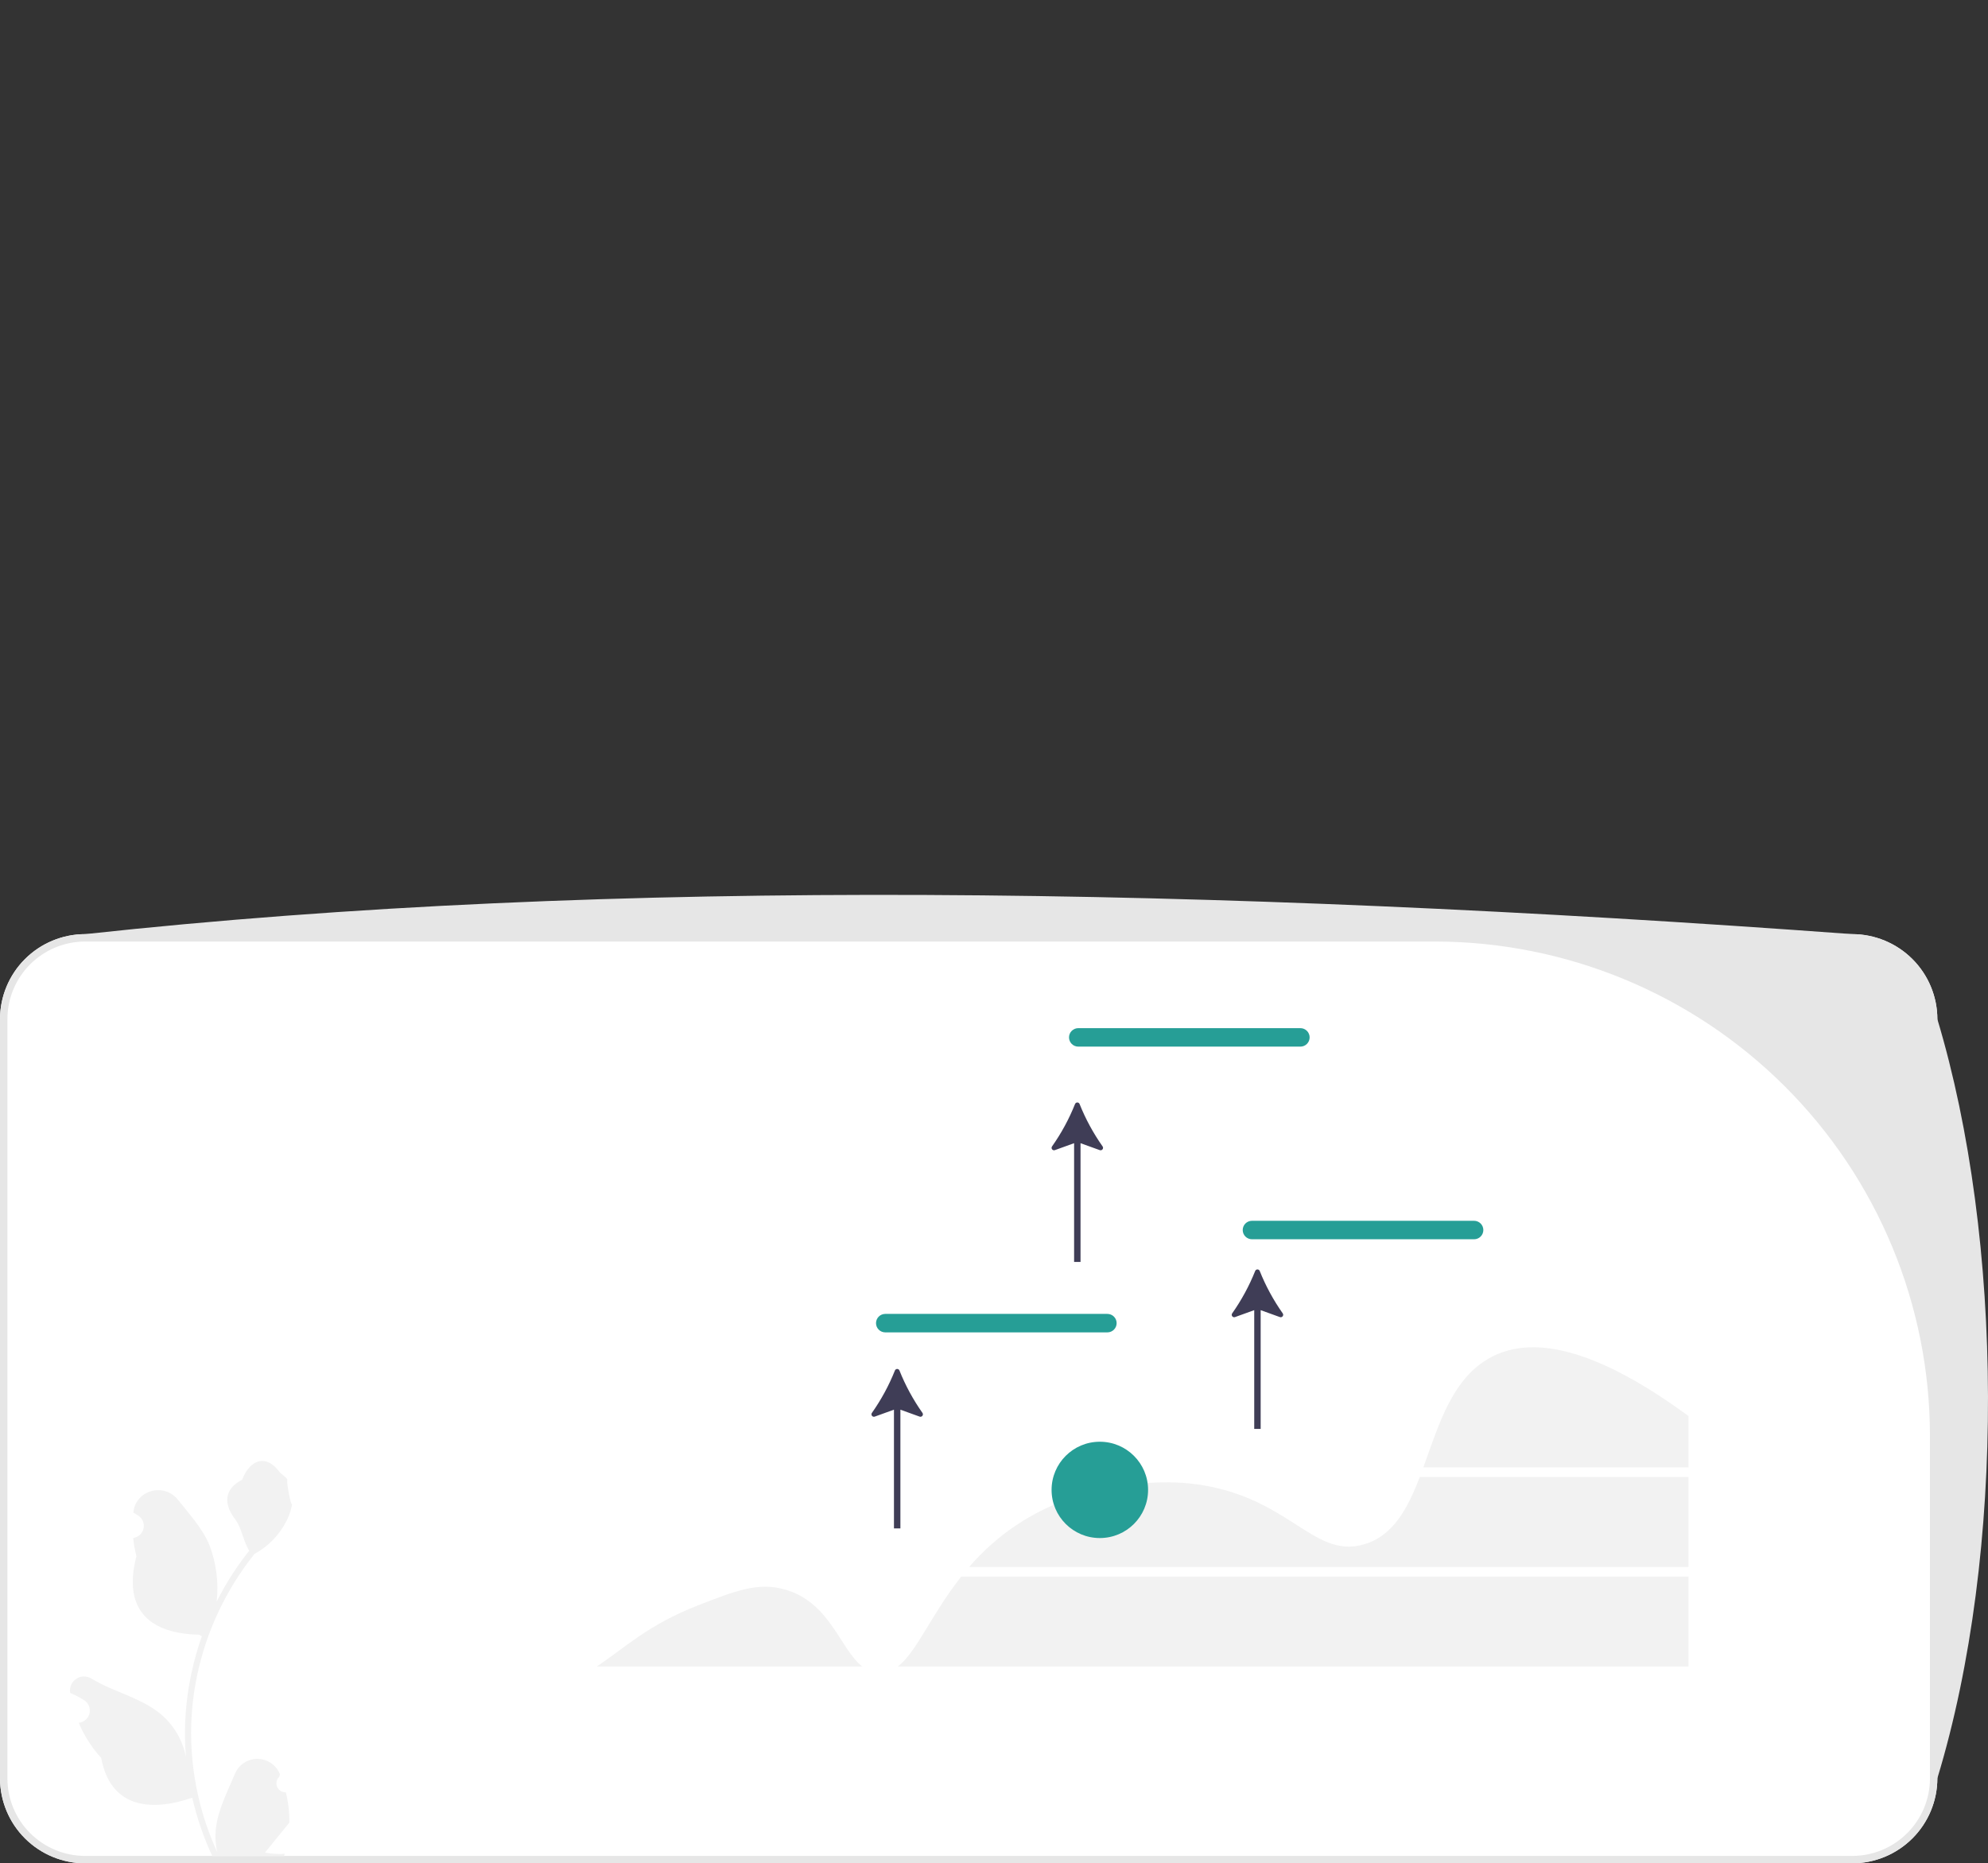<svg width="463" height="434" viewBox="0 0 463 434" fill="none" xmlns="http://www.w3.org/2000/svg">
<rect x="0" y="0" width="463" height="434" fill="#333333" stroke="none"/>
<g clip-path="url(#clip0_4722_210)">
<path d="M431.364 434H19.843C14.582 433.994 9.538 431.905 5.818 428.192C2.098 424.479 0.006 419.444 0 414.193V237.381C0.006 232.129 2.098 227.095 5.818 223.381C9.538 219.668 14.582 217.579 19.843 217.573H431.364C436.624 217.579 441.668 219.668 445.388 223.381C449.108 227.095 451.2 232.129 451.206 237.381V414.193C451.2 419.444 449.108 424.479 445.388 428.192C441.668 431.905 436.624 433.994 431.364 434Z" fill="white"/>
<path d="M431.364 434H19.843C14.582 433.994 9.538 431.905 5.818 428.192C2.098 424.479 0.006 419.444 0 414.193V237.381C0.006 232.129 2.098 227.095 5.818 223.381C9.538 219.668 14.582 217.579 19.843 217.573C142.607 204.205 282.391 206.626 431.364 217.573C436.624 217.579 441.668 219.668 445.388 223.381C449.108 227.095 451.2 232.129 451.206 237.381C466.628 288.647 467.231 361.517 451.206 414.193C451.2 419.444 449.108 424.479 445.388 428.192C441.668 431.905 436.624 433.994 431.364 434ZM19.843 219.296C17.463 219.296 15.108 219.764 12.909 220.672C10.711 221.581 8.714 222.913 7.032 224.593C5.35 226.272 4.015 228.266 3.105 230.46C2.194 232.654 1.725 235.006 1.725 237.381V414.193C1.725 418.989 3.634 423.589 7.032 426.981C10.43 430.372 15.038 432.278 19.843 432.278H431.364C436.169 432.278 440.777 430.372 444.175 426.981C447.572 423.589 449.481 418.989 449.481 414.193V334.481C449.481 303.932 437.324 274.634 415.683 253.033C394.043 231.431 364.692 219.296 334.088 219.296L19.843 219.296Z" fill="#E6E6E6"/>
<path d="M302.848 243.776H251.133C250.849 243.777 250.568 243.722 250.306 243.614C250.044 243.507 249.805 243.349 249.604 243.149C249.403 242.949 249.244 242.711 249.135 242.45C249.026 242.188 248.97 241.908 248.97 241.625C248.97 241.342 249.026 241.061 249.135 240.8C249.244 240.538 249.403 240.301 249.604 240.101C249.805 239.901 250.044 239.743 250.306 239.635C250.568 239.528 250.849 239.473 251.133 239.474H302.848C303.132 239.473 303.413 239.528 303.675 239.635C303.938 239.743 304.176 239.901 304.377 240.101C304.578 240.301 304.737 240.538 304.846 240.8C304.955 241.061 305.011 241.342 305.011 241.625C305.011 241.908 304.955 242.188 304.846 242.45C304.737 242.711 304.578 242.949 304.377 243.149C304.176 243.349 303.938 243.507 303.675 243.614C303.413 243.722 303.132 243.777 302.848 243.776V243.776Z" fill="#269E96"/>
<path d="M257.899 310.332H206.183C205.9 310.333 205.619 310.278 205.356 310.17C205.094 310.063 204.855 309.904 204.654 309.704C204.454 309.505 204.294 309.267 204.185 309.006C204.077 308.744 204.021 308.464 204.021 308.181C204.021 307.898 204.077 307.617 204.185 307.356C204.294 307.094 204.454 306.857 204.654 306.657C204.855 306.457 205.094 306.299 205.356 306.191C205.619 306.084 205.9 306.029 206.183 306.03H257.899C258.182 306.029 258.463 306.084 258.726 306.191C258.988 306.299 259.226 306.457 259.427 306.657C259.628 306.857 259.788 307.094 259.897 307.356C260.005 307.617 260.061 307.898 260.061 308.181C260.061 308.464 260.005 308.744 259.897 309.006C259.788 309.267 259.628 309.505 259.427 309.704C259.226 309.904 258.988 310.063 258.726 310.17C258.463 310.278 258.182 310.333 257.899 310.332V310.332Z" fill="#269E96"/>
<path d="M298.741 305.9C296.575 302.829 294.778 299.515 293.384 296.027C293.342 295.921 293.269 295.831 293.175 295.768C293.081 295.704 292.97 295.67 292.857 295.67C292.743 295.67 292.632 295.704 292.538 295.768C292.444 295.831 292.372 295.921 292.33 296.027C290.937 299.515 289.139 302.829 286.974 305.9C286.902 305.999 286.863 306.118 286.864 306.241C286.865 306.363 286.905 306.482 286.979 306.579C287.053 306.677 287.156 306.748 287.274 306.783C287.391 306.817 287.517 306.813 287.632 306.771L292.107 305.154V332.812H293.606V305.154L298.083 306.771C298.198 306.813 298.324 306.817 298.441 306.783C298.559 306.748 298.662 306.677 298.736 306.579C298.81 306.482 298.85 306.363 298.851 306.241C298.852 306.119 298.813 305.999 298.741 305.9V305.9Z" fill="#3F3D56"/>
<path d="M251.431 257.14C251.389 257.035 251.316 256.945 251.222 256.881C251.128 256.817 251.017 256.783 250.904 256.784C250.79 256.784 250.679 256.818 250.586 256.881C250.492 256.945 250.419 257.035 250.377 257.14C248.984 260.629 247.186 263.943 245.021 267.014C244.949 267.112 244.91 267.232 244.911 267.354C244.912 267.476 244.952 267.595 245.026 267.693C245.1 267.79 245.203 267.862 245.321 267.896C245.438 267.931 245.564 267.926 245.679 267.884L250.155 266.268V293.925H251.653V266.268L256.13 267.884C256.245 267.927 256.371 267.931 256.488 267.896C256.606 267.862 256.709 267.79 256.783 267.693C256.857 267.595 256.897 267.477 256.898 267.354C256.899 267.232 256.86 267.113 256.788 267.014C254.623 263.943 252.825 260.629 251.431 257.14V257.14Z" fill="#3F3D56"/>
<path d="M209.478 319.209C209.436 319.104 209.363 319.013 209.269 318.95C209.175 318.886 209.064 318.852 208.951 318.852C208.837 318.852 208.726 318.886 208.632 318.95C208.538 319.014 208.466 319.104 208.424 319.209C207.031 322.698 205.233 326.012 203.068 329.083C202.996 329.181 202.957 329.301 202.958 329.423C202.959 329.545 202.999 329.664 203.073 329.761C203.147 329.859 203.25 329.93 203.368 329.965C203.485 329.999 203.611 329.995 203.726 329.953L208.201 328.337V355.994H209.7V328.337L214.177 329.953C214.292 329.995 214.418 330 214.535 329.965C214.653 329.931 214.756 329.859 214.83 329.762C214.904 329.664 214.944 329.545 214.945 329.423C214.946 329.301 214.907 329.182 214.835 329.083C212.669 326.011 210.871 322.698 209.478 319.209V319.209Z" fill="#3F3D56"/>
<path d="M393.244 341.785V329.82C369.329 312.26 356.07 312.075 348.295 315.612C338.424 320.101 335.197 331.579 331.487 341.785H393.244Z" fill="#F2F2F2"/>
<path d="M200.808 388.15C195.624 384.107 193.377 373.176 182.73 370.202C176.52 368.468 171.283 370.513 162.503 373.941C150.932 378.46 145.833 383.584 138.985 388.15H200.808Z" fill="#F2F2F2"/>
<path d="M223.866 367.211C216.928 375.985 213.54 384.724 209.119 388.15H393.244V367.211H223.866Z" fill="#F2F2F2"/>
<path d="M330.653 344.029C327.82 351.424 324.431 357.782 317.579 359.733C305.516 363.167 300.106 347.994 277.124 345.524C274.781 345.273 254.441 343.368 236.67 355.246C232.597 357.98 228.913 361.25 225.716 364.968H393.244V344.029H330.653Z" fill="#F2F2F2"/>
<path d="M256.148 358.237C262.354 358.237 267.385 353.215 267.385 347.02C267.385 340.825 262.354 335.803 256.148 335.803C249.942 335.803 244.91 340.825 244.91 347.02C244.91 353.215 249.942 358.237 256.148 358.237Z" fill="#269E96"/>
<path d="M343.303 288.645H291.588C291.304 288.646 291.023 288.591 290.761 288.484C290.498 288.376 290.26 288.218 290.059 288.018C289.858 287.818 289.698 287.58 289.59 287.319C289.481 287.058 289.425 286.777 289.425 286.494C289.425 286.211 289.481 285.931 289.59 285.669C289.698 285.408 289.858 285.17 290.059 284.97C290.26 284.77 290.498 284.612 290.761 284.505C291.023 284.397 291.304 284.342 291.588 284.343H343.303C343.586 284.342 343.868 284.397 344.13 284.505C344.392 284.612 344.631 284.77 344.832 284.97C345.033 285.17 345.192 285.408 345.301 285.669C345.41 285.931 345.466 286.211 345.466 286.494C345.466 286.777 345.41 287.058 345.301 287.319C345.192 287.58 345.033 287.818 344.832 288.018C344.631 288.218 344.392 288.376 344.13 288.484C343.868 288.591 343.586 288.646 343.303 288.645V288.645Z" fill="#269E96"/>
<path d="M66.572 417.46C66.141 417.479 65.714 417.366 65.35 417.136C64.986 416.906 64.701 416.569 64.534 416.172C64.368 415.775 64.328 415.337 64.42 414.916C64.511 414.495 64.731 414.113 65.047 413.821L65.191 413.249C65.172 413.203 65.153 413.157 65.134 413.112C64.7 412.088 63.973 411.216 63.044 410.604C62.115 409.992 61.025 409.668 59.912 409.672C58.799 409.676 57.712 410.008 56.787 410.627C55.863 411.246 55.142 412.124 54.716 413.15C53.012 417.247 50.842 421.35 50.308 425.682C50.073 427.597 50.172 429.537 50.601 431.418C46.599 422.704 44.521 413.232 44.508 403.645C44.507 401.24 44.641 398.836 44.909 396.445C45.13 394.485 45.437 392.539 45.831 390.607C47.976 380.124 52.581 370.299 59.269 361.938C62.506 360.175 65.124 357.464 66.769 354.17C67.366 352.986 67.787 351.722 68.021 350.417C67.656 350.465 66.644 344.914 66.919 344.574C66.41 343.803 65.499 343.42 64.944 342.668C62.18 338.927 58.372 339.58 56.384 344.663C52.137 346.803 52.096 350.351 54.702 353.764C56.359 355.935 56.587 358.872 58.042 361.197C57.892 361.388 57.737 361.573 57.587 361.765C54.851 365.276 52.467 369.046 50.468 373.022C50.954 368.568 50.374 364.063 48.776 359.876C47.155 355.975 44.119 352.689 41.444 349.316C38.232 345.265 31.645 347.033 31.079 352.168C31.074 352.218 31.068 352.268 31.063 352.318C31.46 352.541 31.849 352.779 32.23 353.03C32.708 353.349 33.078 353.804 33.292 354.336C33.506 354.869 33.554 355.454 33.43 356.014C33.306 356.574 33.015 357.084 32.595 357.476C32.176 357.868 31.647 358.125 31.079 358.212L31.021 358.221C31.163 359.65 31.413 361.066 31.769 362.458C28.339 375.702 35.745 380.525 46.321 380.742C46.555 380.862 46.782 380.981 47.016 381.095C45.008 386.775 43.748 392.693 43.269 398.698C42.997 402.24 43.013 405.799 43.316 409.34L43.298 409.214C42.532 405.277 40.428 401.725 37.342 399.158C32.759 395.399 26.283 394.015 21.338 390.994C20.813 390.657 20.202 390.478 19.577 390.476C18.953 390.475 18.341 390.651 17.814 390.986C17.287 391.32 16.866 391.798 16.602 392.363C16.338 392.927 16.241 393.556 16.323 394.174C16.33 394.218 16.337 394.262 16.343 394.306C17.081 394.606 17.798 394.951 18.492 395.34C18.89 395.563 19.279 395.801 19.659 396.052C20.137 396.371 20.507 396.826 20.721 397.358C20.936 397.891 20.984 398.475 20.859 399.036C20.735 399.596 20.444 400.105 20.025 400.498C19.605 400.89 19.077 401.147 18.509 401.234L18.451 401.243C18.409 401.249 18.373 401.255 18.331 401.261C19.59 404.263 21.358 407.026 23.557 409.429C25.702 420.991 34.915 422.087 44.771 418.721H44.777C45.858 423.411 47.425 427.977 49.452 432.344H66.153C66.213 432.159 66.267 431.968 66.321 431.783C64.775 431.88 63.223 431.787 61.699 431.508C62.938 429.99 64.178 428.46 65.417 426.943C65.444 426.914 65.47 426.884 65.495 426.853C66.123 426.076 66.758 425.305 67.386 424.529L67.386 424.528C67.42 422.147 67.146 419.771 66.572 417.46L66.572 417.46Z" fill="#F2F2F2"/>
</g>
<defs>
<clipPath id="clip0_4722_210">
<rect width="463" height="434" fill="white"/>
</clipPath>
</defs>
</svg>
